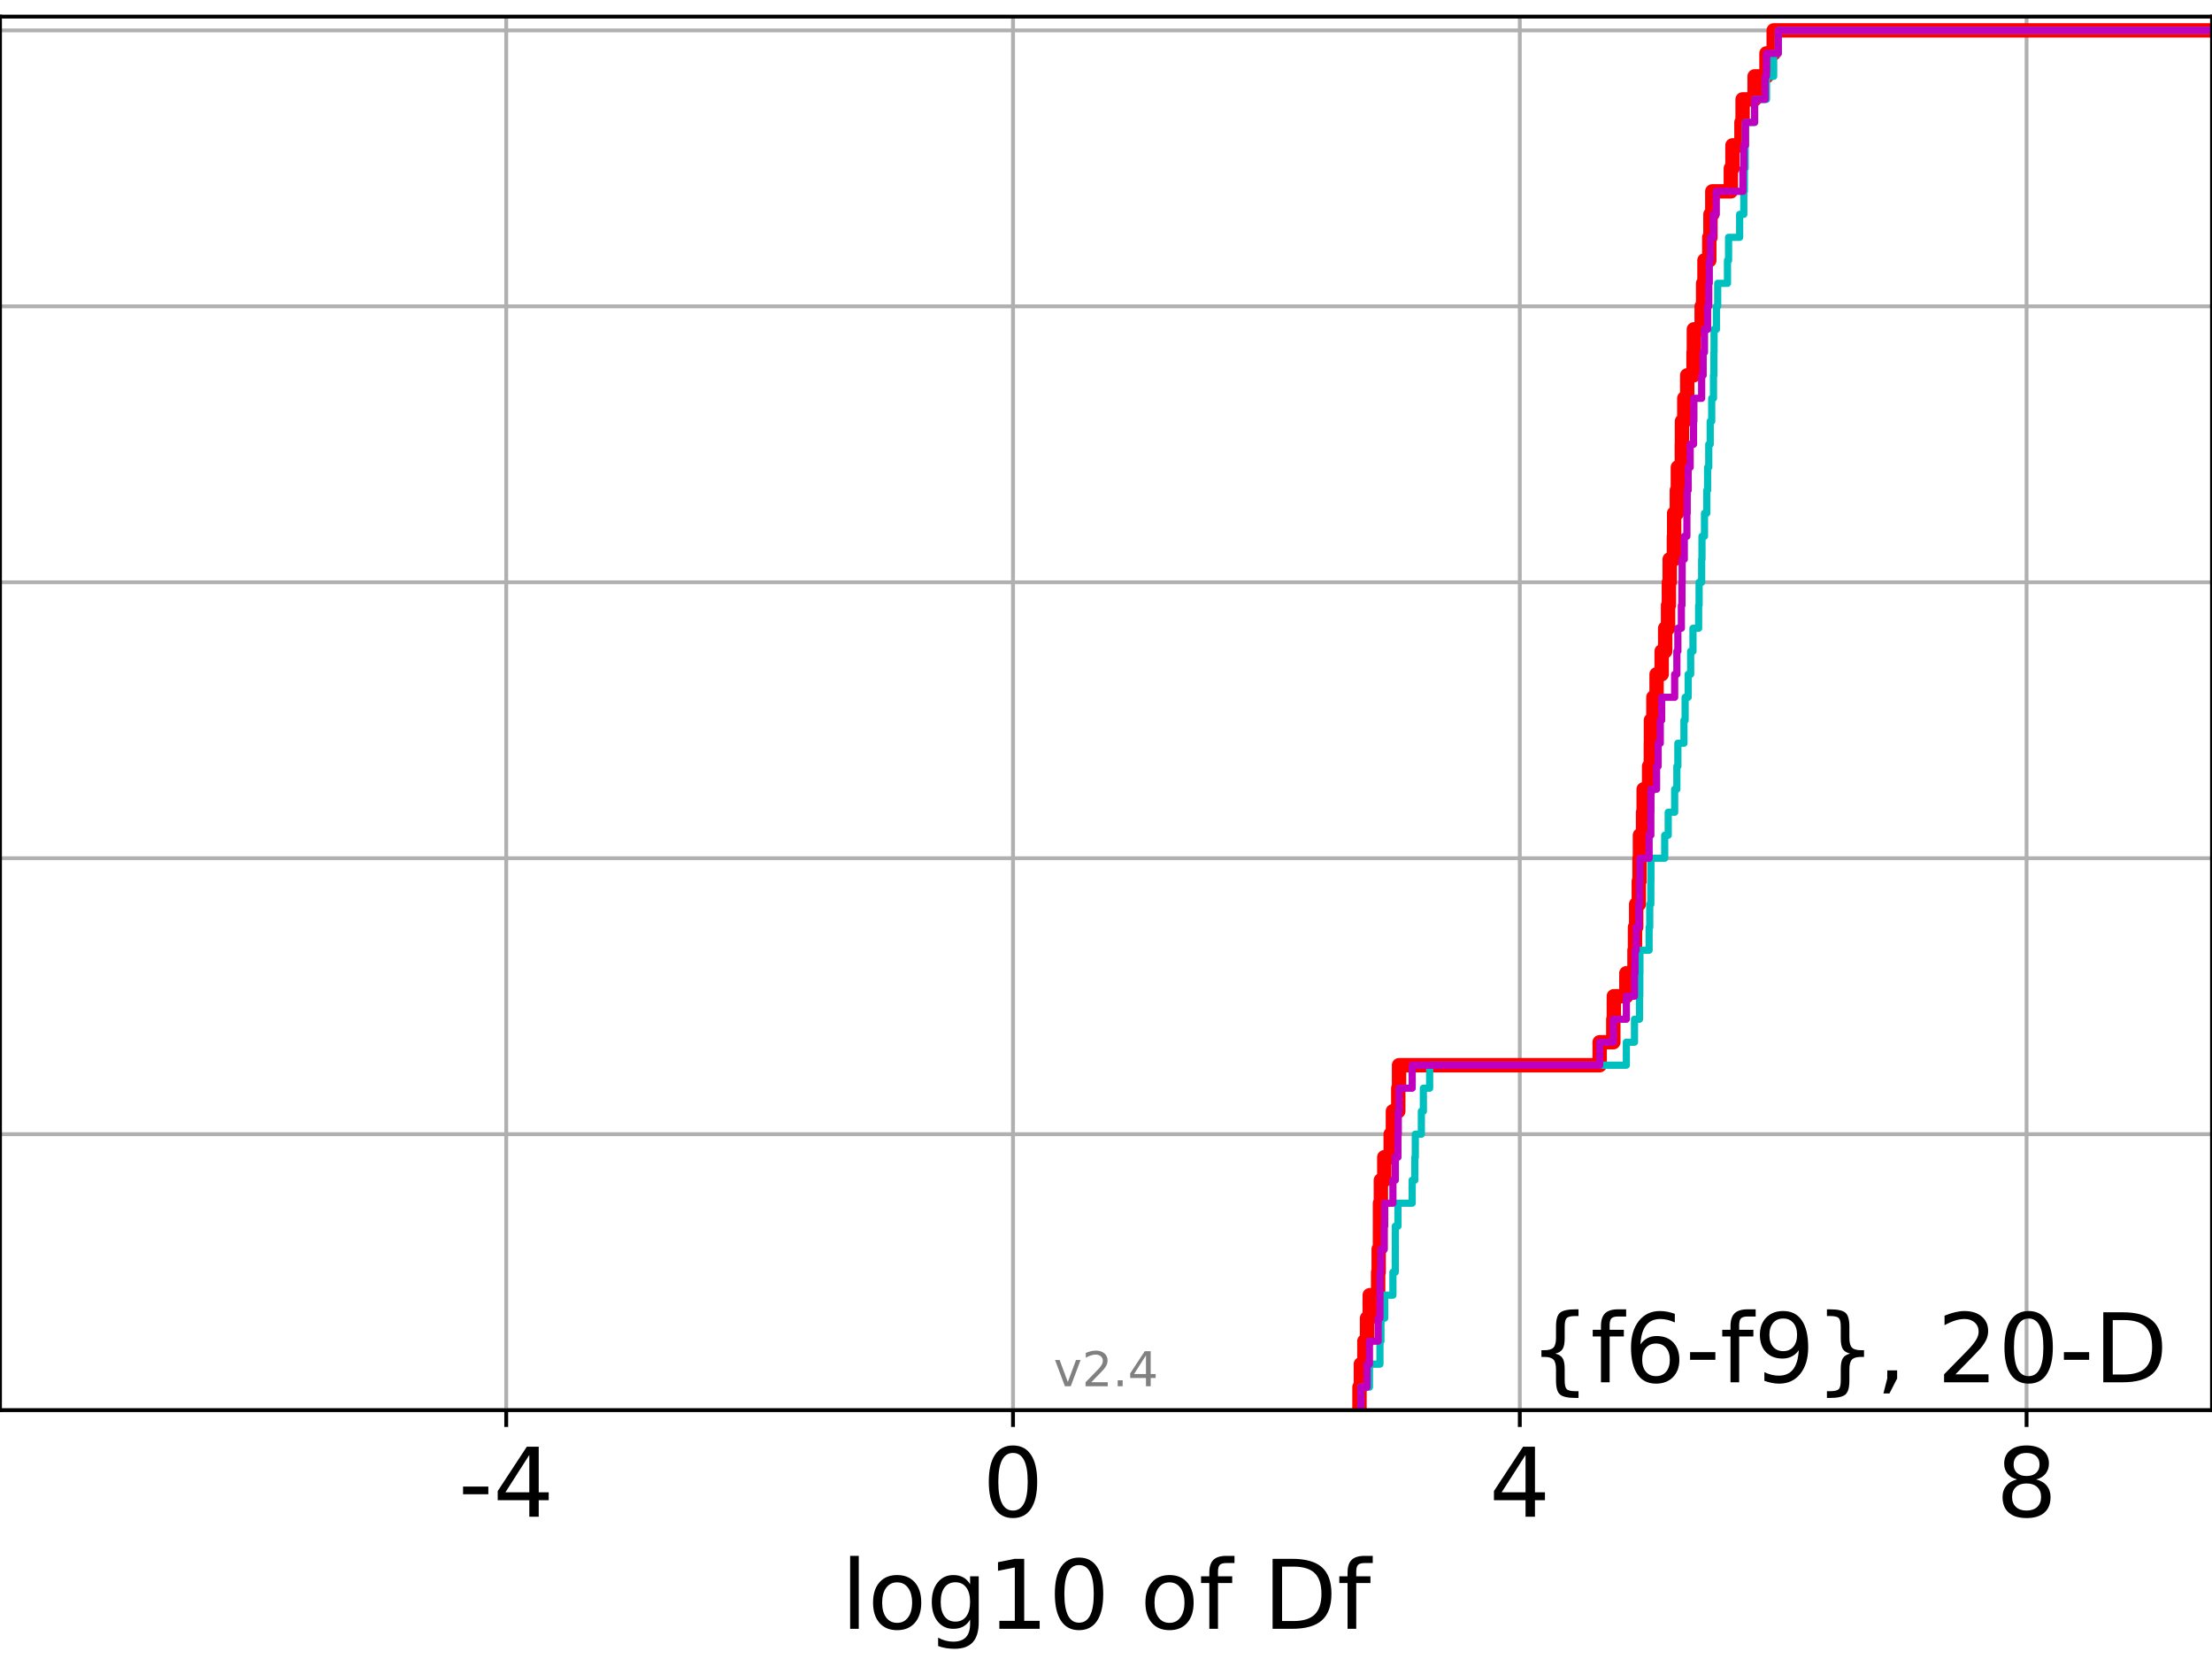 <?xml version="1.0" encoding="utf-8" standalone="no"?>
<!DOCTYPE svg PUBLIC "-//W3C//DTD SVG 1.1//EN"
  "http://www.w3.org/Graphics/SVG/1.1/DTD/svg11.dtd">
<!-- Created with matplotlib (https://matplotlib.org/) -->
<svg height="345.6pt" version="1.1" viewBox="0 0 460.8 345.6" width="460.8pt" xmlns="http://www.w3.org/2000/svg" xmlns:xlink="http://www.w3.org/1999/xlink">
 <defs>
  <style type="text/css">
*{stroke-linecap:butt;stroke-linejoin:round;}
  </style>
 </defs>
 <g id="figure_1">
  <g id="patch_1">
   <path d="M 0 345.6 
L 460.8 345.6 
L 460.8 0 
L 0 0 
z
" style="fill:#ffffff;"/>
  </g>
  <g id="axes_1">
   <g id="patch_2">
    <path d="M 0 293.76 
L 460.8 293.76 
L 460.8 3.456 
L 0 3.456 
z
" style="fill:#ffffff;"/>
   </g>
   <g id="matplotlib.axis_1">
    <g id="xtick_1">
     <g id="line2d_1">
      <path clip-path="url(#p627bb4c434)" d="M 105.458 293.76 
L 105.458 3.456 
" style="fill:none;stroke:#b0b0b0;stroke-linecap:square;stroke-width:0.8;"/>
     </g>
     <g id="line2d_2">
      <defs>
       <path d="M 0 0 
L 0 3.5 
" id="m1762b3cf74" style="stroke:#000000;stroke-width:0.8;"/>
      </defs>
      <g>
       <use style="stroke:#000000;stroke-width:0.8;" x="105.458" xlink:href="#m1762b3cf74" y="293.76"/>
      </g>
     </g>
     <g id="text_1">
      <!-- -4 -->
      <defs>
       <path d="M 4.891 31.391 
L 31.203 31.391 
L 31.203 23.391 
L 4.891 23.391 
z
" id="DejaVuSans-45"/>
       <path d="M 37.797 64.312 
L 12.891 25.391 
L 37.797 25.391 
z
M 35.203 72.906 
L 47.609 72.906 
L 47.609 25.391 
L 58.016 25.391 
L 58.016 17.188 
L 47.609 17.188 
L 47.609 0 
L 37.797 0 
L 37.797 17.188 
L 4.891 17.188 
L 4.891 26.703 
z
" id="DejaVuSans-52"/>
      </defs>
      <g transform="translate(95.488 315.957)scale(0.2 -0.2)">
       <use xlink:href="#DejaVuSans-45"/>
       <use x="36.084" xlink:href="#DejaVuSans-52"/>
      </g>
     </g>
    </g>
    <g id="xtick_2">
     <g id="line2d_3">
      <path clip-path="url(#p627bb4c434)" d="M 211.03 293.76 
L 211.03 3.456 
" style="fill:none;stroke:#b0b0b0;stroke-linecap:square;stroke-width:0.8;"/>
     </g>
     <g id="line2d_4">
      <g>
       <use style="stroke:#000000;stroke-width:0.8;" x="211.03" xlink:href="#m1762b3cf74" y="293.76"/>
      </g>
     </g>
     <g id="text_2">
      <!-- 0 -->
      <defs>
       <path d="M 31.781 66.406 
Q 24.172 66.406 20.328 58.906 
Q 16.5 51.422 16.5 36.375 
Q 16.5 21.391 20.328 13.891 
Q 24.172 6.391 31.781 6.391 
Q 39.453 6.391 43.281 13.891 
Q 47.125 21.391 47.125 36.375 
Q 47.125 51.422 43.281 58.906 
Q 39.453 66.406 31.781 66.406 
z
M 31.781 74.219 
Q 44.047 74.219 50.516 64.516 
Q 56.984 54.828 56.984 36.375 
Q 56.984 17.969 50.516 8.266 
Q 44.047 -1.422 31.781 -1.422 
Q 19.531 -1.422 13.062 8.266 
Q 6.594 17.969 6.594 36.375 
Q 6.594 54.828 13.062 64.516 
Q 19.531 74.219 31.781 74.219 
z
" id="DejaVuSans-48"/>
      </defs>
      <g transform="translate(204.667 315.957)scale(0.2 -0.2)">
       <use xlink:href="#DejaVuSans-48"/>
      </g>
     </g>
    </g>
    <g id="xtick_3">
     <g id="line2d_5">
      <path clip-path="url(#p627bb4c434)" d="M 316.602 293.76 
L 316.602 3.456 
" style="fill:none;stroke:#b0b0b0;stroke-linecap:square;stroke-width:0.8;"/>
     </g>
     <g id="line2d_6">
      <g>
       <use style="stroke:#000000;stroke-width:0.8;" x="316.602" xlink:href="#m1762b3cf74" y="293.76"/>
      </g>
     </g>
     <g id="text_3">
      <!-- 4 -->
      <g transform="translate(310.239 315.957)scale(0.2 -0.2)">
       <use xlink:href="#DejaVuSans-52"/>
      </g>
     </g>
    </g>
    <g id="xtick_4">
     <g id="line2d_7">
      <path clip-path="url(#p627bb4c434)" d="M 422.174 293.76 
L 422.174 3.456 
" style="fill:none;stroke:#b0b0b0;stroke-linecap:square;stroke-width:0.8;"/>
     </g>
     <g id="line2d_8">
      <g>
       <use style="stroke:#000000;stroke-width:0.8;" x="422.174" xlink:href="#m1762b3cf74" y="293.76"/>
      </g>
     </g>
     <g id="text_4">
      <!-- 8 -->
      <defs>
       <path d="M 31.781 34.625 
Q 24.75 34.625 20.719 30.859 
Q 16.703 27.094 16.703 20.516 
Q 16.703 13.922 20.719 10.156 
Q 24.75 6.391 31.781 6.391 
Q 38.812 6.391 42.859 10.172 
Q 46.922 13.969 46.922 20.516 
Q 46.922 27.094 42.891 30.859 
Q 38.875 34.625 31.781 34.625 
z
M 21.922 38.812 
Q 15.578 40.375 12.031 44.719 
Q 8.5 49.078 8.5 55.328 
Q 8.5 64.062 14.719 69.141 
Q 20.953 74.219 31.781 74.219 
Q 42.672 74.219 48.875 69.141 
Q 55.078 64.062 55.078 55.328 
Q 55.078 49.078 51.531 44.719 
Q 48 40.375 41.703 38.812 
Q 48.828 37.156 52.797 32.312 
Q 56.781 27.484 56.781 20.516 
Q 56.781 9.906 50.312 4.234 
Q 43.844 -1.422 31.781 -1.422 
Q 19.734 -1.422 13.25 4.234 
Q 6.781 9.906 6.781 20.516 
Q 6.781 27.484 10.781 32.312 
Q 14.797 37.156 21.922 38.812 
z
M 18.312 54.391 
Q 18.312 48.734 21.844 45.562 
Q 25.391 42.391 31.781 42.391 
Q 38.141 42.391 41.719 45.562 
Q 45.312 48.734 45.312 54.391 
Q 45.312 60.062 41.719 63.234 
Q 38.141 66.406 31.781 66.406 
Q 25.391 66.406 21.844 63.234 
Q 18.312 60.062 18.312 54.391 
z
" id="DejaVuSans-56"/>
      </defs>
      <g transform="translate(415.811 315.957)scale(0.2 -0.2)">
       <use xlink:href="#DejaVuSans-56"/>
      </g>
     </g>
    </g>
    <g id="text_5">
     <!-- log10 of Df -->
     <defs>
      <path d="M 9.422 75.984 
L 18.406 75.984 
L 18.406 0 
L 9.422 0 
z
" id="DejaVuSans-108"/>
      <path d="M 30.609 48.391 
Q 23.391 48.391 19.188 42.75 
Q 14.984 37.109 14.984 27.297 
Q 14.984 17.484 19.156 11.844 
Q 23.344 6.203 30.609 6.203 
Q 37.797 6.203 41.984 11.859 
Q 46.188 17.531 46.188 27.297 
Q 46.188 37.016 41.984 42.703 
Q 37.797 48.391 30.609 48.391 
z
M 30.609 56 
Q 42.328 56 49.016 48.375 
Q 55.719 40.766 55.719 27.297 
Q 55.719 13.875 49.016 6.219 
Q 42.328 -1.422 30.609 -1.422 
Q 18.844 -1.422 12.172 6.219 
Q 5.516 13.875 5.516 27.297 
Q 5.516 40.766 12.172 48.375 
Q 18.844 56 30.609 56 
z
" id="DejaVuSans-111"/>
      <path d="M 45.406 27.984 
Q 45.406 37.75 41.375 43.109 
Q 37.359 48.484 30.078 48.484 
Q 22.859 48.484 18.828 43.109 
Q 14.797 37.75 14.797 27.984 
Q 14.797 18.266 18.828 12.891 
Q 22.859 7.516 30.078 7.516 
Q 37.359 7.516 41.375 12.891 
Q 45.406 18.266 45.406 27.984 
z
M 54.391 6.781 
Q 54.391 -7.172 48.188 -13.984 
Q 42 -20.797 29.203 -20.797 
Q 24.469 -20.797 20.266 -20.094 
Q 16.062 -19.391 12.109 -17.922 
L 12.109 -9.188 
Q 16.062 -11.328 19.922 -12.344 
Q 23.781 -13.375 27.781 -13.375 
Q 36.625 -13.375 41.016 -8.766 
Q 45.406 -4.156 45.406 5.172 
L 45.406 9.625 
Q 42.625 4.781 38.281 2.391 
Q 33.938 0 27.875 0 
Q 17.828 0 11.672 7.656 
Q 5.516 15.328 5.516 27.984 
Q 5.516 40.672 11.672 48.328 
Q 17.828 56 27.875 56 
Q 33.938 56 38.281 53.609 
Q 42.625 51.219 45.406 46.391 
L 45.406 54.688 
L 54.391 54.688 
z
" id="DejaVuSans-103"/>
      <path d="M 12.406 8.297 
L 28.516 8.297 
L 28.516 63.922 
L 10.984 60.406 
L 10.984 69.391 
L 28.422 72.906 
L 38.281 72.906 
L 38.281 8.297 
L 54.391 8.297 
L 54.391 0 
L 12.406 0 
z
" id="DejaVuSans-49"/>
      <path id="DejaVuSans-32"/>
      <path d="M 37.109 75.984 
L 37.109 68.5 
L 28.516 68.5 
Q 23.688 68.5 21.797 66.547 
Q 19.922 64.594 19.922 59.516 
L 19.922 54.688 
L 34.719 54.688 
L 34.719 47.703 
L 19.922 47.703 
L 19.922 0 
L 10.891 0 
L 10.891 47.703 
L 2.297 47.703 
L 2.297 54.688 
L 10.891 54.688 
L 10.891 58.5 
Q 10.891 67.625 15.141 71.797 
Q 19.391 75.984 28.609 75.984 
z
" id="DejaVuSans-102"/>
      <path d="M 19.672 64.797 
L 19.672 8.109 
L 31.594 8.109 
Q 46.688 8.109 53.688 14.938 
Q 60.688 21.781 60.688 36.531 
Q 60.688 51.172 53.688 57.984 
Q 46.688 64.797 31.594 64.797 
z
M 9.812 72.906 
L 30.078 72.906 
Q 51.266 72.906 61.172 64.094 
Q 71.094 55.281 71.094 36.531 
Q 71.094 17.672 61.125 8.828 
Q 51.172 0 30.078 0 
L 9.812 0 
z
" id="DejaVuSans-68"/>
     </defs>
     <g transform="translate(175.214 339.313)scale(0.2 -0.2)">
      <use xlink:href="#DejaVuSans-108"/>
      <use x="27.783" xlink:href="#DejaVuSans-111"/>
      <use x="88.965" xlink:href="#DejaVuSans-103"/>
      <use x="152.441" xlink:href="#DejaVuSans-49"/>
      <use x="216.064" xlink:href="#DejaVuSans-48"/>
      <use x="279.688" xlink:href="#DejaVuSans-32"/>
      <use x="311.475" xlink:href="#DejaVuSans-111"/>
      <use x="372.656" xlink:href="#DejaVuSans-102"/>
      <use x="407.861" xlink:href="#DejaVuSans-32"/>
      <use x="439.648" xlink:href="#DejaVuSans-68"/>
      <use x="516.65" xlink:href="#DejaVuSans-102"/>
     </g>
    </g>
   </g>
   <g id="matplotlib.axis_2">
    <g id="ytick_1">
     <g id="line2d_9">
      <path clip-path="url(#p627bb4c434)" d="M 0 293.76 
L 460.8 293.76 
" style="fill:none;stroke:#b0b0b0;stroke-linecap:square;stroke-width:0.8;"/>
     </g>
     <g id="line2d_10">
      <defs>
       <path d="M 0 0 
L -3.5 0 
" id="mec9786aa0d" style="stroke:#000000;stroke-width:0.8;"/>
      </defs>
      <g>
       <use style="stroke:#000000;stroke-width:0.8;" x="0" xlink:href="#mec9786aa0d" y="293.76"/>
      </g>
     </g>
    </g>
    <g id="ytick_2">
     <g id="line2d_11">
      <path clip-path="url(#p627bb4c434)" d="M 0 236.274 
L 460.8 236.274 
" style="fill:none;stroke:#b0b0b0;stroke-linecap:square;stroke-width:0.8;"/>
     </g>
     <g id="line2d_12">
      <g>
       <use style="stroke:#000000;stroke-width:0.8;" x="0" xlink:href="#mec9786aa0d" y="236.274"/>
      </g>
     </g>
    </g>
    <g id="ytick_3">
     <g id="line2d_13">
      <path clip-path="url(#p627bb4c434)" d="M 0 178.788 
L 460.8 178.788 
" style="fill:none;stroke:#b0b0b0;stroke-linecap:square;stroke-width:0.8;"/>
     </g>
     <g id="line2d_14">
      <g>
       <use style="stroke:#000000;stroke-width:0.8;" x="0" xlink:href="#mec9786aa0d" y="178.788"/>
      </g>
     </g>
    </g>
    <g id="ytick_4">
     <g id="line2d_15">
      <path clip-path="url(#p627bb4c434)" d="M 0 121.302 
L 460.8 121.302 
" style="fill:none;stroke:#b0b0b0;stroke-linecap:square;stroke-width:0.8;"/>
     </g>
     <g id="line2d_16">
      <g>
       <use style="stroke:#000000;stroke-width:0.8;" x="0" xlink:href="#mec9786aa0d" y="121.302"/>
      </g>
     </g>
    </g>
    <g id="ytick_5">
     <g id="line2d_17">
      <path clip-path="url(#p627bb4c434)" d="M 0 63.816 
L 460.8 63.816 
" style="fill:none;stroke:#b0b0b0;stroke-linecap:square;stroke-width:0.8;"/>
     </g>
     <g id="line2d_18">
      <g>
       <use style="stroke:#000000;stroke-width:0.8;" x="0" xlink:href="#mec9786aa0d" y="63.816"/>
      </g>
     </g>
    </g>
    <g id="ytick_6">
     <g id="line2d_19">
      <path clip-path="url(#p627bb4c434)" d="M 0 6.33 
L 460.8 6.33 
" style="fill:none;stroke:#b0b0b0;stroke-linecap:square;stroke-width:0.8;"/>
     </g>
     <g id="line2d_20">
      <g>
       <use style="stroke:#000000;stroke-width:0.8;" x="0" xlink:href="#mec9786aa0d" y="6.33"/>
      </g>
     </g>
    </g>
   </g>
   <g id="line2d_21">
    <path clip-path="url(#p627bb4c434)" d="M 283.206 293.76 
L 283.206 288.97 
L 283.492 288.97 
L 283.492 284.179 
L 284.227 284.179 
L 284.227 279.389 
L 284.781 279.389 
L 284.781 274.598 
L 285.338 274.598 
L 285.338 269.808 
L 287.089 269.808 
L 287.089 265.017 
L 287.207 265.017 
L 287.207 260.227 
L 287.468 260.227 
L 287.468 255.436 
L 287.473 255.436 
L 287.473 250.646 
L 287.663 250.646 
L 287.663 245.855 
L 288.373 245.855 
L 288.373 241.065 
L 289.707 241.065 
L 289.707 236.274 
L 290.17 236.274 
L 290.17 231.484 
L 291.289 231.484 
L 291.289 226.693 
L 291.446 226.693 
L 291.446 221.903 
L 333.238 221.903 
L 333.238 217.112 
L 336.08 217.112 
L 336.08 212.322 
L 336.193 212.322 
L 336.193 207.531 
L 338.801 207.531 
L 338.801 202.741 
L 340.494 202.741 
L 340.494 197.95 
L 340.597 197.95 
L 340.597 193.16 
L 340.845 193.16 
L 340.845 188.369 
L 341.392 188.369 
L 341.392 183.579 
L 341.542 183.579 
L 341.542 178.788 
L 341.627 178.788 
L 341.627 173.998 
L 342.28 173.998 
L 342.28 169.207 
L 342.405 169.207 
L 342.405 164.417 
L 343.54 164.417 
L 343.54 159.626 
L 343.898 159.626 
L 343.898 154.836 
L 343.921 154.836 
L 343.921 150.045 
L 344.435 150.045 
L 344.435 145.255 
L 345.097 145.255 
L 345.097 140.464 
L 346.154 140.464 
L 346.154 135.674 
L 346.888 135.674 
L 346.888 130.883 
L 347.487 130.883 
L 347.487 126.093 
L 347.66 126.093 
L 347.66 121.302 
L 347.825 121.302 
L 347.825 116.512 
L 348.703 116.512 
L 348.703 111.721 
L 348.757 111.721 
L 348.757 106.931 
L 349.32 106.931 
L 349.32 102.14 
L 349.529 102.14 
L 349.529 97.35 
L 350.356 97.35 
L 350.356 92.559 
L 350.382 92.559 
L 350.382 87.769 
L 350.869 87.769 
L 350.869 82.978 
L 351.479 82.978 
L 351.479 78.188 
L 352.793 78.188 
L 352.793 73.397 
L 352.863 73.397 
L 352.863 68.607 
L 354.487 68.607 
L 354.487 63.816 
L 354.796 63.816 
L 354.796 59.026 
L 355.075 59.026 
L 355.075 54.235 
L 356.074 54.235 
L 356.074 49.445 
L 356.318 49.445 
L 356.318 44.654 
L 356.706 44.654 
L 356.706 39.864 
L 360.565 39.864 
L 360.565 35.073 
L 360.905 35.073 
L 360.905 30.283 
L 362.776 30.283 
L 362.776 25.492 
L 363.017 25.492 
L 363.017 20.702 
L 365.517 20.702 
L 365.517 15.911 
L 367.993 15.911 
L 367.993 11.121 
L 369.498 11.121 
L 369.498 6.33 
L 369.498 6.33 
L 369.498 6.33 
L 460.8 6.33 
" style="fill:none;stroke:#ff0000;stroke-linecap:square;stroke-width:3;"/>
   </g>
   <g id="line2d_22">
    <path clip-path="url(#p627bb4c434)" d="M 283.492 293.76 
L 283.492 288.97 
L 285.278 288.97 
L 285.278 284.179 
L 287.473 284.179 
L 287.473 279.389 
L 287.673 279.389 
L 287.673 274.598 
L 288.455 274.598 
L 288.455 269.808 
L 290.17 269.808 
L 290.17 265.017 
L 290.662 265.017 
L 290.662 260.227 
L 290.67 260.227 
L 290.67 255.436 
L 291.215 255.436 
L 291.215 250.646 
L 294.183 250.646 
L 294.183 245.855 
L 294.733 245.855 
L 294.733 241.065 
L 294.83 241.065 
L 294.83 236.274 
L 296.096 236.274 
L 296.096 231.484 
L 296.514 231.484 
L 296.514 226.693 
L 297.821 226.693 
L 297.821 221.903 
L 338.801 221.903 
L 338.801 217.112 
L 340.494 217.112 
L 340.494 212.322 
L 341.542 212.322 
L 341.542 207.531 
L 341.599 207.531 
L 341.599 202.741 
L 341.627 202.741 
L 341.627 197.95 
L 343.54 197.95 
L 343.54 193.16 
L 343.673 193.16 
L 343.673 188.369 
L 343.898 188.369 
L 343.898 183.579 
L 343.921 183.579 
L 343.921 178.788 
L 346.787 178.788 
L 346.787 173.998 
L 347.519 173.998 
L 347.519 169.207 
L 348.862 169.207 
L 348.862 164.417 
L 349.32 164.417 
L 349.32 159.626 
L 349.529 159.626 
L 349.529 154.836 
L 350.797 154.836 
L 350.797 150.045 
L 351.041 150.045 
L 351.041 145.255 
L 351.679 145.255 
L 351.679 140.464 
L 352.195 140.464 
L 352.195 135.674 
L 352.676 135.674 
L 352.676 130.883 
L 353.856 130.883 
L 353.856 126.093 
L 353.953 126.093 
L 353.953 121.302 
L 354.487 121.302 
L 354.487 116.512 
L 354.555 116.512 
L 354.555 111.721 
L 355.075 111.721 
L 355.075 106.931 
L 355.553 106.931 
L 355.553 102.14 
L 355.721 102.14 
L 355.721 97.35 
L 355.965 97.35 
L 355.965 92.559 
L 356.269 92.559 
L 356.269 87.769 
L 356.582 87.769 
L 356.582 82.978 
L 356.951 82.978 
L 356.951 78.188 
L 357.03 78.188 
L 357.03 73.397 
L 357.068 73.397 
L 357.068 68.607 
L 357.562 68.607 
L 357.562 63.816 
L 357.83 63.816 
L 357.83 59.026 
L 359.867 59.026 
L 359.867 54.235 
L 360.095 54.235 
L 360.095 49.445 
L 362.399 49.445 
L 362.399 44.654 
L 363.266 44.654 
L 363.266 39.864 
L 363.39 39.864 
L 363.39 35.073 
L 363.554 35.073 
L 363.554 30.283 
L 363.606 30.283 
L 363.606 25.492 
L 365.517 25.492 
L 365.517 20.702 
L 367.993 20.702 
L 367.993 15.911 
L 369.488 15.911 
L 369.488 11.121 
L 370.451 11.121 
L 370.451 6.33 
L 370.451 6.33 
L 370.451 6.33 
L 460.8 6.33 
" style="fill:none;stroke:#00bfbf;stroke-linecap:square;stroke-width:1.5;"/>
   </g>
   <g id="line2d_23">
    <path clip-path="url(#p627bb4c434)" d="M 283.492 293.76 
L 283.492 288.97 
L 284.781 288.97 
L 284.781 284.179 
L 285.278 284.179 
L 285.278 279.389 
L 287.089 279.389 
L 287.089 274.598 
L 287.468 274.598 
L 287.468 269.808 
L 287.473 269.808 
L 287.473 265.017 
L 287.663 265.017 
L 287.663 260.227 
L 288.373 260.227 
L 288.373 255.436 
L 288.455 255.436 
L 288.455 250.646 
L 290.17 250.646 
L 290.17 245.855 
L 290.67 245.855 
L 290.67 241.065 
L 291.215 241.065 
L 291.215 236.274 
L 291.289 236.274 
L 291.289 231.484 
L 291.446 231.484 
L 291.446 226.693 
L 294.183 226.693 
L 294.183 221.903 
L 333.238 221.903 
L 333.238 217.112 
L 336.08 217.112 
L 336.08 212.322 
L 338.801 212.322 
L 338.801 207.531 
L 340.494 207.531 
L 340.494 202.741 
L 340.597 202.741 
L 340.597 197.95 
L 340.845 197.95 
L 340.845 193.16 
L 341.392 193.16 
L 341.392 188.369 
L 341.542 188.369 
L 341.542 183.579 
L 341.627 183.579 
L 341.627 178.788 
L 343.54 178.788 
L 343.54 173.998 
L 343.898 173.998 
L 343.898 169.207 
L 343.921 169.207 
L 343.921 164.417 
L 345.097 164.417 
L 345.097 159.626 
L 345.422 159.626 
L 345.422 154.836 
L 345.867 154.836 
L 345.867 150.045 
L 346.154 150.045 
L 346.154 145.255 
L 348.862 145.255 
L 348.862 140.464 
L 349.32 140.464 
L 349.32 135.674 
L 349.529 135.674 
L 349.529 130.883 
L 350.259 130.883 
L 350.259 126.093 
L 350.382 126.093 
L 350.382 121.302 
L 350.424 121.302 
L 350.424 116.512 
L 350.869 116.512 
L 350.869 111.721 
L 351.412 111.721 
L 351.412 106.931 
L 351.479 106.931 
L 351.479 102.14 
L 351.679 102.14 
L 351.679 97.35 
L 352.096 97.35 
L 352.096 92.559 
L 352.793 92.559 
L 352.793 87.769 
L 352.863 87.769 
L 352.863 82.978 
L 354.487 82.978 
L 354.487 78.188 
L 354.796 78.188 
L 354.796 73.397 
L 355.075 73.397 
L 355.075 68.607 
L 355.721 68.607 
L 355.721 63.816 
L 355.965 63.816 
L 355.965 59.026 
L 356.074 59.026 
L 356.074 54.235 
L 356.318 54.235 
L 356.318 49.445 
L 356.914 49.445 
L 356.914 44.654 
L 357.506 44.654 
L 357.506 39.864 
L 363.086 39.864 
L 363.086 35.073 
L 363.266 35.073 
L 363.266 30.283 
L 363.606 30.283 
L 363.606 25.492 
L 365.517 25.492 
L 365.517 20.702 
L 367.719 20.702 
L 367.719 15.911 
L 367.993 15.911 
L 367.993 11.121 
L 370.451 11.121 
L 370.451 6.33 
L 370.451 6.33 
L 370.451 6.33 
L 460.8 6.33 
" style="fill:none;stroke:#bf00bf;stroke-linecap:square;stroke-width:1.5;"/>
   </g>
   <g id="patch_3">
    <path d="M 0 293.76 
L 0 3.456 
" style="fill:none;stroke:#000000;stroke-linecap:square;stroke-linejoin:miter;stroke-width:0.8;"/>
   </g>
   <g id="patch_4">
    <path d="M 460.8 293.76 
L 460.8 3.456 
" style="fill:none;stroke:#000000;stroke-linecap:square;stroke-linejoin:miter;stroke-width:0.8;"/>
   </g>
   <g id="patch_5">
    <path d="M -0 293.76 
L 460.8 293.76 
" style="fill:none;stroke:#000000;stroke-linecap:square;stroke-linejoin:miter;stroke-width:0.8;"/>
   </g>
   <g id="patch_6">
    <path d="M -0 3.456 
L 460.8 3.456 
" style="fill:none;stroke:#000000;stroke-linecap:square;stroke-linejoin:miter;stroke-width:0.8;"/>
   </g>
   <g id="text_6">
    <!-- {f6-f9}, 20-D -->
    <defs>
     <path d="M 51.125 -9.281 
L 51.125 -16.312 
L 48.094 -16.312 
Q 35.938 -16.312 31.812 -12.688 
Q 27.688 -9.078 27.688 1.703 
L 27.688 13.375 
Q 27.688 20.75 25.047 23.578 
Q 22.406 26.422 15.484 26.422 
L 12.5 26.422 
L 12.5 33.406 
L 15.484 33.406 
Q 22.469 33.406 25.078 36.203 
Q 27.688 39.016 27.688 46.297 
L 27.688 58.016 
Q 27.688 68.797 31.812 72.391 
Q 35.938 75.984 48.094 75.984 
L 51.125 75.984 
L 51.125 69 
L 47.797 69 
Q 40.922 69 38.812 66.844 
Q 36.719 64.703 36.719 57.812 
L 36.719 45.703 
Q 36.719 38.031 34.5 34.562 
Q 32.281 31.109 26.906 29.891 
Q 32.328 28.562 34.516 25.094 
Q 36.719 21.625 36.719 14.016 
L 36.719 1.906 
Q 36.719 -4.984 38.812 -7.125 
Q 40.922 -9.281 47.797 -9.281 
z
" id="DejaVuSans-123"/>
     <path d="M 33.016 40.375 
Q 26.375 40.375 22.484 35.828 
Q 18.609 31.297 18.609 23.391 
Q 18.609 15.531 22.484 10.953 
Q 26.375 6.391 33.016 6.391 
Q 39.656 6.391 43.531 10.953 
Q 47.406 15.531 47.406 23.391 
Q 47.406 31.297 43.531 35.828 
Q 39.656 40.375 33.016 40.375 
z
M 52.594 71.297 
L 52.594 62.312 
Q 48.875 64.062 45.094 64.984 
Q 41.312 65.922 37.594 65.922 
Q 27.828 65.922 22.672 59.328 
Q 17.531 52.734 16.797 39.406 
Q 19.672 43.656 24.016 45.922 
Q 28.375 48.188 33.594 48.188 
Q 44.578 48.188 50.953 41.516 
Q 57.328 34.859 57.328 23.391 
Q 57.328 12.156 50.688 5.359 
Q 44.047 -1.422 33.016 -1.422 
Q 20.359 -1.422 13.672 8.266 
Q 6.984 17.969 6.984 36.375 
Q 6.984 53.656 15.188 63.938 
Q 23.391 74.219 37.203 74.219 
Q 40.922 74.219 44.703 73.484 
Q 48.484 72.75 52.594 71.297 
z
" id="DejaVuSans-54"/>
     <path d="M 10.984 1.516 
L 10.984 10.5 
Q 14.703 8.734 18.5 7.812 
Q 22.312 6.891 25.984 6.891 
Q 35.75 6.891 40.891 13.453 
Q 46.047 20.016 46.781 33.406 
Q 43.953 29.203 39.594 26.953 
Q 35.25 24.703 29.984 24.703 
Q 19.047 24.703 12.672 31.312 
Q 6.297 37.938 6.297 49.422 
Q 6.297 60.641 12.938 67.422 
Q 19.578 74.219 30.609 74.219 
Q 43.266 74.219 49.922 64.516 
Q 56.594 54.828 56.594 36.375 
Q 56.594 19.141 48.406 8.859 
Q 40.234 -1.422 26.422 -1.422 
Q 22.703 -1.422 18.891 -0.688 
Q 15.094 0.047 10.984 1.516 
z
M 30.609 32.422 
Q 37.25 32.422 41.125 36.953 
Q 45.016 41.5 45.016 49.422 
Q 45.016 57.281 41.125 61.844 
Q 37.25 66.406 30.609 66.406 
Q 23.969 66.406 20.094 61.844 
Q 16.219 57.281 16.219 49.422 
Q 16.219 41.5 20.094 36.953 
Q 23.969 32.422 30.609 32.422 
z
" id="DejaVuSans-57"/>
     <path d="M 12.5 -9.281 
L 15.922 -9.281 
Q 22.75 -9.281 24.828 -7.172 
Q 26.906 -5.078 26.906 1.906 
L 26.906 14.016 
Q 26.906 21.625 29.094 25.094 
Q 31.297 28.562 36.719 29.891 
Q 31.297 31.109 29.094 34.562 
Q 26.906 38.031 26.906 45.703 
L 26.906 57.812 
Q 26.906 64.75 24.828 66.875 
Q 22.75 69 15.922 69 
L 12.5 69 
L 12.5 75.984 
L 15.578 75.984 
Q 27.734 75.984 31.812 72.391 
Q 35.891 68.797 35.891 58.016 
L 35.891 46.297 
Q 35.891 39.016 38.516 36.203 
Q 41.156 33.406 48.094 33.406 
L 51.125 33.406 
L 51.125 26.422 
L 48.094 26.422 
Q 41.156 26.422 38.516 23.578 
Q 35.891 20.75 35.891 13.375 
L 35.891 1.703 
Q 35.891 -9.078 31.812 -12.688 
Q 27.734 -16.312 15.578 -16.312 
L 12.5 -16.312 
z
" id="DejaVuSans-125"/>
     <path d="M 11.719 12.406 
L 22.016 12.406 
L 22.016 4 
L 14.016 -11.625 
L 7.719 -11.625 
L 11.719 4 
z
" id="DejaVuSans-44"/>
     <path d="M 19.188 8.297 
L 53.609 8.297 
L 53.609 0 
L 7.328 0 
L 7.328 8.297 
Q 12.938 14.109 22.625 23.891 
Q 32.328 33.688 34.812 36.531 
Q 39.547 41.844 41.422 45.531 
Q 43.312 49.219 43.312 52.781 
Q 43.312 58.594 39.234 62.25 
Q 35.156 65.922 28.609 65.922 
Q 23.969 65.922 18.812 64.312 
Q 13.672 62.703 7.812 59.422 
L 7.812 69.391 
Q 13.766 71.781 18.938 73 
Q 24.125 74.219 28.422 74.219 
Q 39.75 74.219 46.484 68.547 
Q 53.219 62.891 53.219 53.422 
Q 53.219 48.922 51.531 44.891 
Q 49.859 40.875 45.406 35.406 
Q 44.188 33.984 37.641 27.219 
Q 31.109 20.453 19.188 8.297 
z
" id="DejaVuSans-50"/>
    </defs>
    <g transform="translate(318.609 287.954)scale(0.2 -0.2)">
     <use xlink:href="#DejaVuSans-123"/>
     <use x="63.623" xlink:href="#DejaVuSans-102"/>
     <use x="98.828" xlink:href="#DejaVuSans-54"/>
     <use x="162.451" xlink:href="#DejaVuSans-45"/>
     <use x="198.535" xlink:href="#DejaVuSans-102"/>
     <use x="233.74" xlink:href="#DejaVuSans-57"/>
     <use x="297.363" xlink:href="#DejaVuSans-125"/>
     <use x="360.986" xlink:href="#DejaVuSans-44"/>
     <use x="392.773" xlink:href="#DejaVuSans-32"/>
     <use x="424.561" xlink:href="#DejaVuSans-50"/>
     <use x="488.184" xlink:href="#DejaVuSans-48"/>
     <use x="551.807" xlink:href="#DejaVuSans-45"/>
     <use x="587.891" xlink:href="#DejaVuSans-68"/>
    </g>
   </g>
   <g id="text_7">
    <!-- v2.4 -->
    <defs>
     <path d="M 2.984 54.688 
L 12.5 54.688 
L 29.594 8.797 
L 46.688 54.688 
L 56.203 54.688 
L 35.688 0 
L 23.484 0 
z
" id="DejaVuSans-118"/>
     <path d="M 10.688 12.406 
L 21 12.406 
L 21 0 
L 10.688 0 
z
" id="DejaVuSans-46"/>
    </defs>
    <g style="fill:#808080;" transform="translate(219.489 288.777)scale(0.1 -0.1)">
     <use xlink:href="#DejaVuSans-118"/>
     <use x="59.18" xlink:href="#DejaVuSans-50"/>
     <use x="122.803" xlink:href="#DejaVuSans-46"/>
     <use x="154.59" xlink:href="#DejaVuSans-52"/>
    </g>
   </g>
  </g>
 </g>
 <defs>
  <clipPath id="p627bb4c434">
   <rect height="290.304" width="460.8" x="0" y="3.456"/>
  </clipPath>
 </defs>
</svg>
